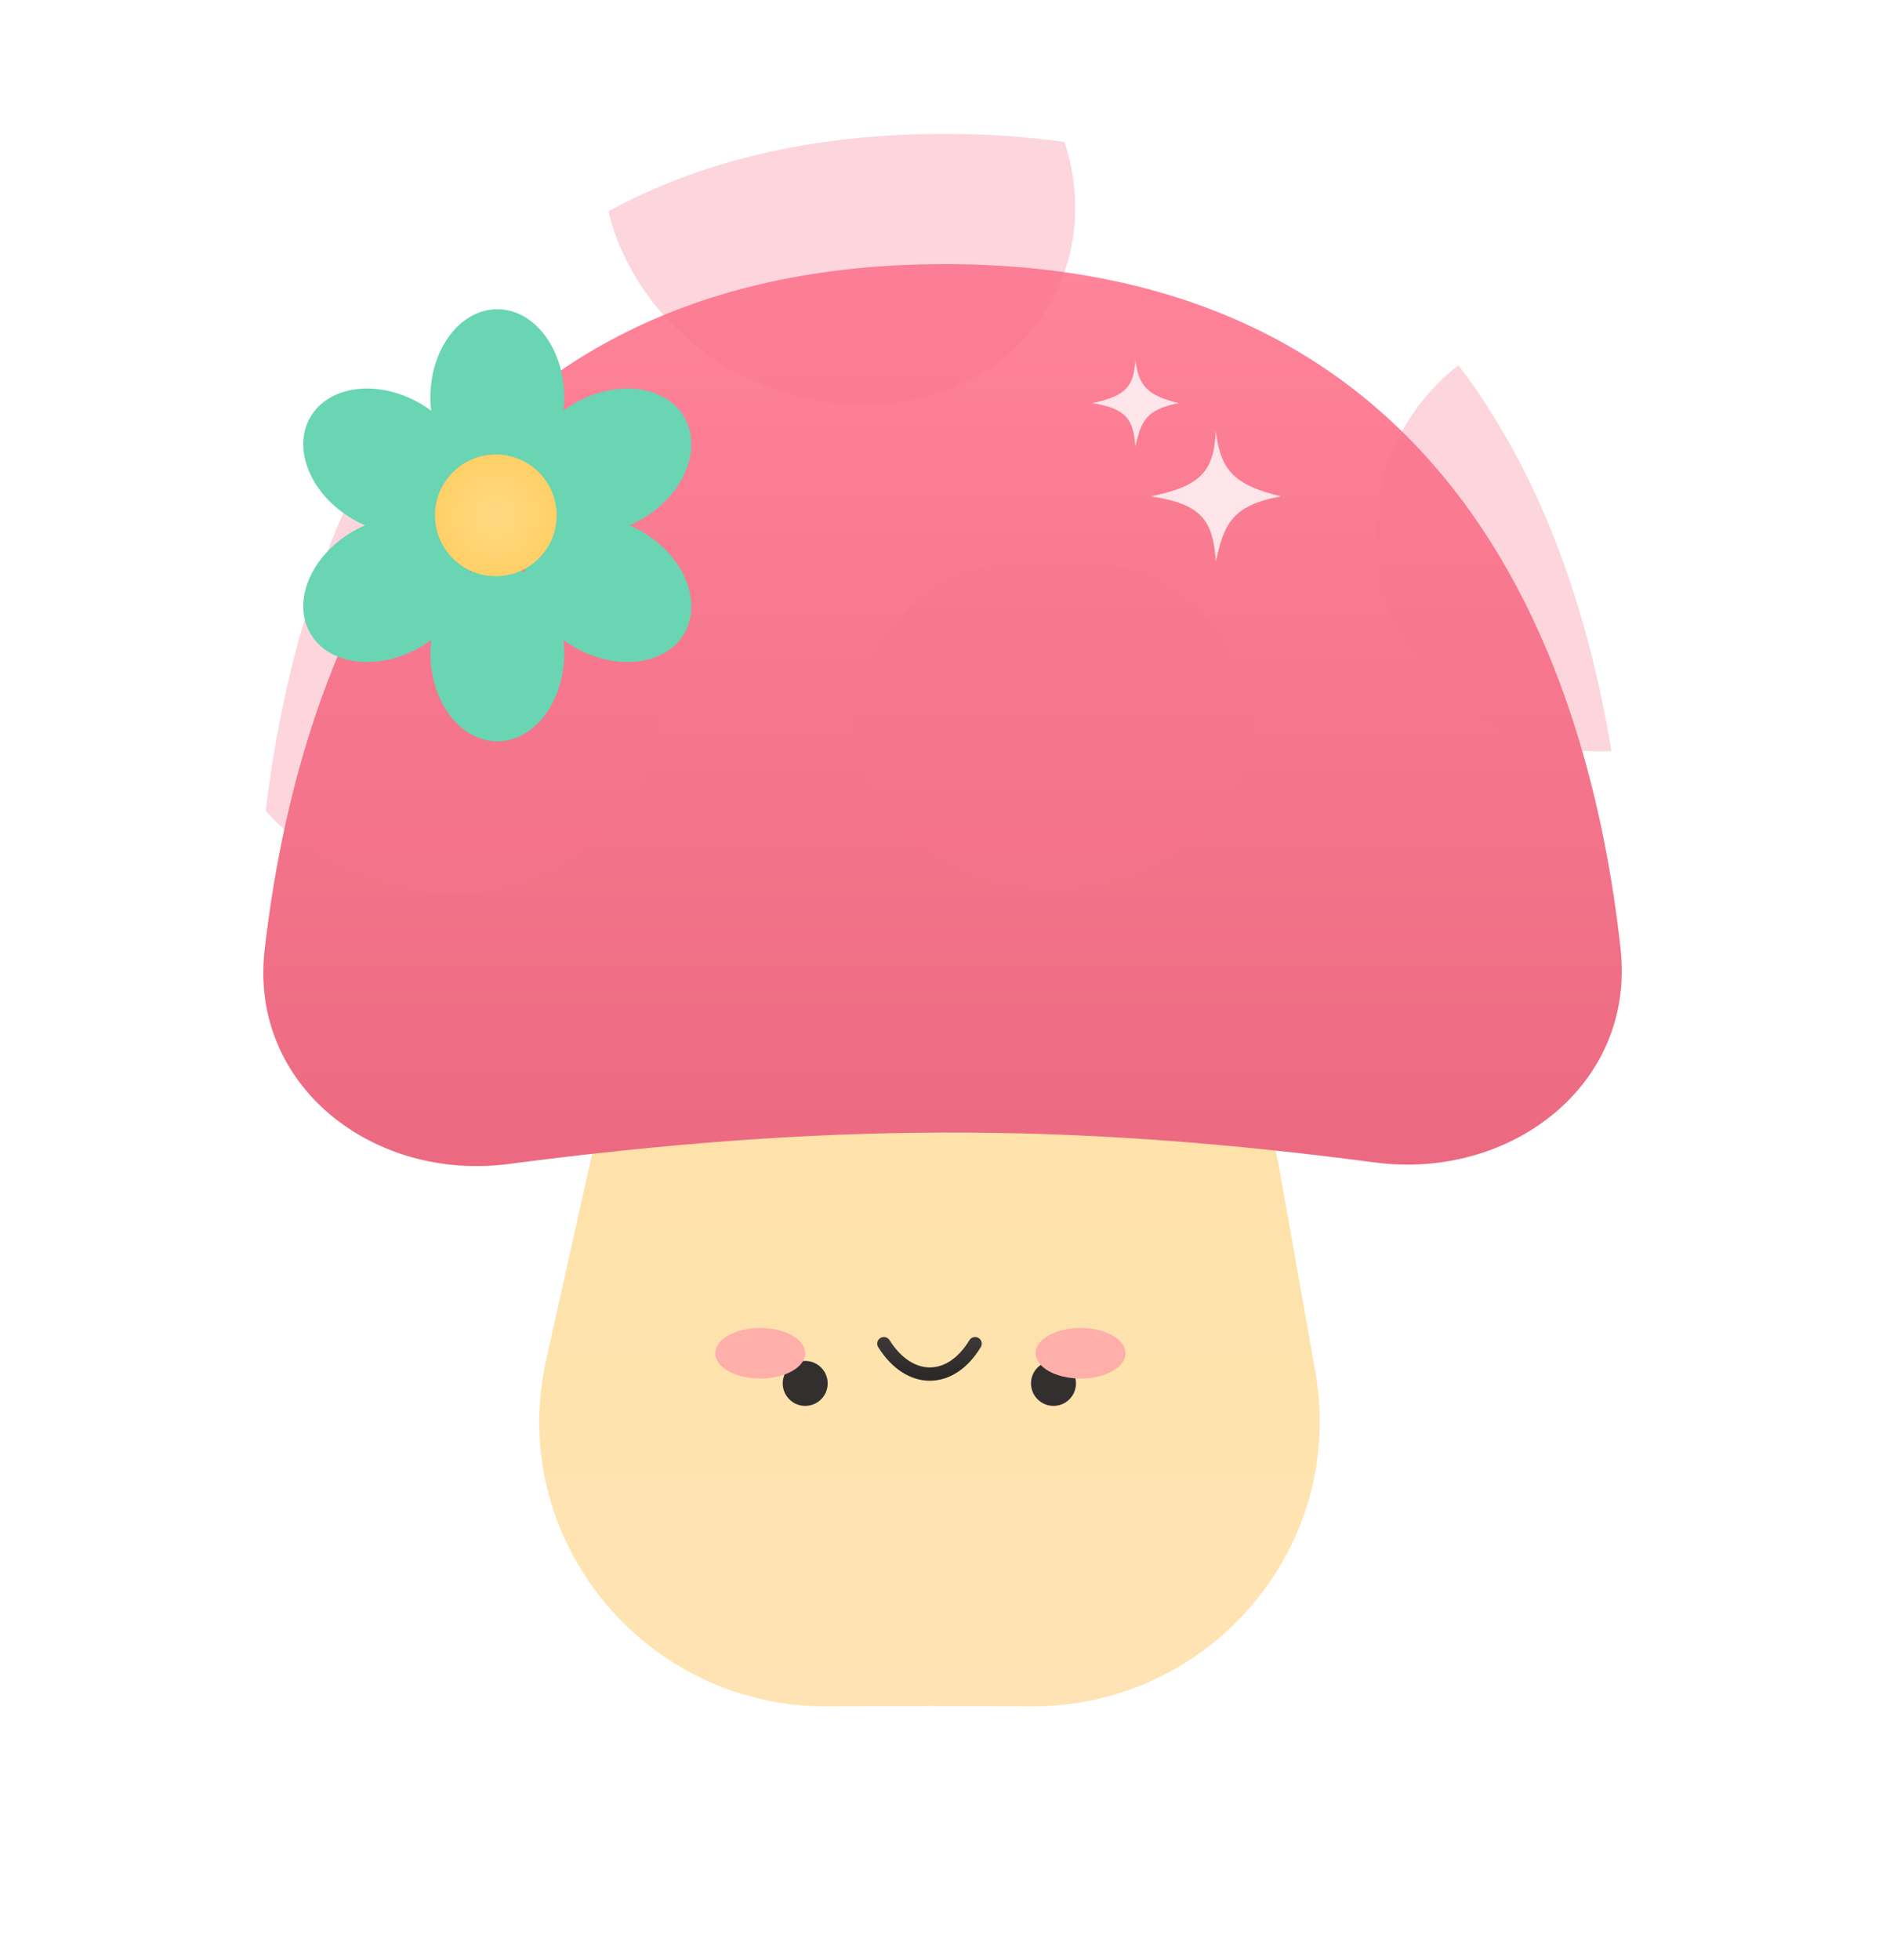 <svg width="310" height="322" viewBox="0 0 310 322" fill="none" xmlns="http://www.w3.org/2000/svg">
<path d="M263.869 143.671C263.869 164.316 217.848 192.519 154.872 192.519C94.675 192.519 45.876 164.316 45.876 143.671C45.876 123.026 94.675 106.291 154.872 106.291C215.069 106.291 263.869 123.026 263.869 143.671Z" fill="#E3667D"/>
<g filter="url(#filter0_dii)">
<path d="M97.333 168.784C103.215 142.453 126.582 123.73 153.563 123.73V123.73C181.503 123.73 205.416 143.776 210.294 171.287L216.2 204.601C221.317 233.459 198.788 259.726 169.481 259.553C158.24 259.487 147.335 259.488 136.025 259.554C105.901 259.73 83.207 232.014 89.775 202.614L97.333 168.784Z" fill="url(#paint0_linear)"/>
</g>
<g opacity="0.8" filter="url(#filter1_f)">
<path fill-rule="evenodd" clip-rule="evenodd" d="M102.046 161.339C101.784 162.039 101.536 162.747 101.301 163.463L93.498 187.285C137.798 179.793 164.489 179.873 210.498 186.743L203.767 164.576C203.434 163.48 203.069 162.4 202.671 161.339H102.046Z" fill="#E2B775"/>
</g>
<g filter="url(#filter2_dii)">
<circle cx="132.351" cy="211.716" r="3.695" fill="#332F2F"/>
</g>
<g filter="url(#filter3_dii)">
<circle cx="173.161" cy="211.716" r="3.695" fill="#332F2F"/>
</g>
<g filter="url(#filter4_dii)">
<path d="M145.282 217.688C149.485 224.366 156.252 224.335 160.274 217.688" stroke="url(#paint1_linear)" stroke-width="2.191" stroke-linecap="round"/>
</g>
<ellipse cx="124.961" cy="222.338" rx="7.39" ry="4.157" fill="#FFAFAA"/>
<ellipse cx="177.612" cy="222.338" rx="7.39" ry="4.157" fill="#FFAFAA"/>
<g filter="url(#filter5_dii)">
<path d="M155.264 22C239.641 22 261.369 88.9 266.376 134.526C268.829 156.876 248.256 172.541 225.966 169.596C175.081 162.874 135.198 163.129 83.58 169.849C61.337 172.744 40.94 156.963 43.496 134.679C48.73 89.049 70.792 22 155.264 22Z" fill="url(#paint2_linear)"/>
</g>
<g opacity="0.6">
<g style="mix-blend-mode:multiply" opacity="0.5">
<path fill-rule="evenodd" clip-rule="evenodd" d="M126.633 63.727C147.156 71.431 168.836 62.781 175.058 44.406C177.402 37.484 177.218 30.169 174.981 23.329C168.822 22.46 162.258 22 155.264 22C132.669 22 114.54 26.797 100.003 34.698C102.974 47.177 112.765 58.52 126.633 63.727Z" fill="#F5768D"/>
</g>
<g style="mix-blend-mode:multiply" opacity="0.5">
<path fill-rule="evenodd" clip-rule="evenodd" d="M239.718 60C254.289 79.112 261.454 102.579 264.861 123.398C264.211 123.431 263.557 123.448 262.9 123.448C242.566 123.448 226.083 107.461 226.083 87.741C226.083 76.542 231.399 66.547 239.718 60Z" fill="#F5768D"/>
</g>
<g style="mix-blend-mode:multiply" opacity="0.5">
<ellipse cx="172.998" cy="118.839" rx="32.5" ry="27.5" fill="#F5768D"/>
</g>
<g style="mix-blend-mode:multiply" opacity="0.5">
<path fill-rule="evenodd" clip-rule="evenodd" d="M43.667 133.234C45.52 117.968 49.273 100.454 56.585 83.907C63.243 81.822 70.851 81.551 78.534 83.538C98.223 88.63 110.951 106.623 106.962 123.727C102.973 140.83 83.777 150.567 64.087 145.475C55.808 143.334 48.759 138.912 43.667 133.234Z" fill="#F5768D"/>
</g>
</g>
<g filter="url(#filter6_dii)">
<ellipse cx="63.556" cy="60.339" rx="11" ry="14.5" transform="rotate(-60 63.556 60.339)" fill="#69D5B2"/>
</g>
<g filter="url(#filter7_dii)">
<ellipse rx="11" ry="14.5" transform="matrix(-0.5 -0.866 -0.866 0.5 63.556 81.339)" fill="#69D5B2"/>
</g>
<g filter="url(#filter8_dii)">
<ellipse cx="81.742" cy="91.839" rx="11" ry="14.5" fill="#69D5B2"/>
</g>
<g filter="url(#filter9_dii)">
<ellipse cx="99.929" cy="81.339" rx="11" ry="14.5" transform="rotate(-60 99.929 81.339)" fill="#69D5B2"/>
</g>
<g filter="url(#filter10_dii)">
<ellipse rx="11" ry="14.5" transform="matrix(-0.5 -0.866 -0.866 0.5 99.929 60.339)" fill="#69D5B2"/>
</g>
<g filter="url(#filter11_dii)">
<ellipse cx="81.742" cy="49.839" rx="11" ry="14.5" fill="#69D5B2"/>
</g>
<g filter="url(#filter12_dii)">
<circle cx="81.498" cy="71.339" r="10" fill="url(#paint3_radial)"/>
</g>
<g opacity="0.8">
<g filter="url(#filter13_dii)">
<path d="M193.742 61.461C188.714 60.231 187.147 58.7 186.62 54.339C186.399 58.604 185.109 60.326 179.498 61.461C185.033 62.298 186.309 64.055 186.62 68.582C187.536 64.561 188.279 62.486 193.742 61.461Z" fill="white"/>
</g>
<g filter="url(#filter14_dii)">
<path d="M210.528 76.772C202.987 74.927 200.636 72.632 199.845 66.089C199.514 72.487 197.578 75.07 189.162 76.772C197.464 78.028 199.379 80.663 199.845 87.454C201.219 81.422 202.334 78.31 210.528 76.772Z" fill="white"/>
</g>
</g>
<defs>
<filter id="filter0_dii" x="47.04" y="102.932" width="211.485" height="219.018" filterUnits="userSpaceOnUse" color-interpolation-filters="sRGB">
<feFlood flood-opacity="0" result="BackgroundImageFix"/>
<feColorMatrix in="SourceAlpha" type="matrix" values="0 0 0 0 0 0 0 0 0 0 0 0 0 0 0 0 0 0 127 0" result="hardAlpha"/>
<feOffset dy="20.798"/>
<feGaussianBlur stdDeviation="20.798"/>
<feColorMatrix type="matrix" values="0 0 0 0 0.2 0 0 0 0 0.186 0 0 0 0 0.164 0 0 0 0.24 0"/>
<feBlend mode="normal" in2="BackgroundImageFix" result="effect1_dropShadow"/>
<feBlend mode="normal" in="SourceGraphic" in2="effect1_dropShadow" result="shape"/>
<feColorMatrix in="SourceAlpha" type="matrix" values="0 0 0 0 0 0 0 0 0 0 0 0 0 0 0 0 0 0 127 0" result="hardAlpha"/>
<feOffset dy="6.471"/>
<feGaussianBlur stdDeviation="3.235"/>
<feComposite in2="hardAlpha" operator="arithmetic" k2="-1" k3="1"/>
<feColorMatrix type="matrix" values="0 0 0 0 1 0 0 0 0 0.988 0 0 0 0 0.87 0 0 0 1 0"/>
<feBlend mode="normal" in2="shape" result="effect2_innerShadow"/>
<feColorMatrix in="SourceAlpha" type="matrix" values="0 0 0 0 0 0 0 0 0 0 0 0 0 0 0 0 0 0 127 0" result="hardAlpha"/>
<feOffset dy="-6.471"/>
<feGaussianBlur stdDeviation="3.235"/>
<feComposite in2="hardAlpha" operator="arithmetic" k2="-1" k3="1"/>
<feColorMatrix type="matrix" values="0 0 0 0 0.925 0 0 0 0 0.862 0 0 0 0 0.759 0 0 0 1 0"/>
<feBlend mode="normal" in2="effect2_innerShadow" result="effect3_innerShadow"/>
</filter>
<filter id="filter1_f" x="70.246" y="138.086" width="163.505" height="72.451" filterUnits="userSpaceOnUse" color-interpolation-filters="sRGB">
<feFlood flood-opacity="0" result="BackgroundImageFix"/>
<feBlend mode="normal" in="SourceGraphic" in2="BackgroundImageFix" result="shape"/>
<feGaussianBlur stdDeviation="11.626" result="effect1_foregroundBlur"/>
</filter>
<filter id="filter2_dii" x="97.497" y="192.441" width="69.707" height="69.707" filterUnits="userSpaceOnUse" color-interpolation-filters="sRGB">
<feFlood flood-opacity="0" result="BackgroundImageFix"/>
<feColorMatrix in="SourceAlpha" type="matrix" values="0 0 0 0 0 0 0 0 0 0 0 0 0 0 0 0 0 0 127 0" result="hardAlpha"/>
<feOffset dy="15.579"/>
<feGaussianBlur stdDeviation="15.579"/>
<feColorMatrix type="matrix" values="0 0 0 0 0.04 0 0 0 0 0.037 0 0 0 0 0.037 0 0 0 0.24 0"/>
<feBlend mode="normal" in2="BackgroundImageFix" result="effect1_dropShadow"/>
<feBlend mode="normal" in="SourceGraphic" in2="effect1_dropShadow" result="shape"/>
<feColorMatrix in="SourceAlpha" type="matrix" values="0 0 0 0 0 0 0 0 0 0 0 0 0 0 0 0 0 0 127 0" result="hardAlpha"/>
<feOffset dy="4.847"/>
<feGaussianBlur stdDeviation="2.423"/>
<feComposite in2="hardAlpha" operator="arithmetic" k2="-1" k3="1"/>
<feColorMatrix type="matrix" values="0 0 0 0 0.212 0 0 0 0 0.196 0 0 0 0 0.196 0 0 0 1 0"/>
<feBlend mode="normal" in2="shape" result="effect2_innerShadow"/>
<feColorMatrix in="SourceAlpha" type="matrix" values="0 0 0 0 0 0 0 0 0 0 0 0 0 0 0 0 0 0 127 0" result="hardAlpha"/>
<feOffset dy="-4.847"/>
<feGaussianBlur stdDeviation="2.423"/>
<feComposite in2="hardAlpha" operator="arithmetic" k2="-1" k3="1"/>
<feColorMatrix type="matrix" values="0 0 0 0 0.185 0 0 0 0 0.171 0 0 0 0 0.171 0 0 0 1 0"/>
<feBlend mode="normal" in2="effect2_innerShadow" result="effect3_innerShadow"/>
</filter>
<filter id="filter3_dii" x="138.307" y="192.441" width="69.707" height="69.707" filterUnits="userSpaceOnUse" color-interpolation-filters="sRGB">
<feFlood flood-opacity="0" result="BackgroundImageFix"/>
<feColorMatrix in="SourceAlpha" type="matrix" values="0 0 0 0 0 0 0 0 0 0 0 0 0 0 0 0 0 0 127 0" result="hardAlpha"/>
<feOffset dy="15.579"/>
<feGaussianBlur stdDeviation="15.579"/>
<feColorMatrix type="matrix" values="0 0 0 0 0.04 0 0 0 0 0.037 0 0 0 0 0.037 0 0 0 0.24 0"/>
<feBlend mode="normal" in2="BackgroundImageFix" result="effect1_dropShadow"/>
<feBlend mode="normal" in="SourceGraphic" in2="effect1_dropShadow" result="shape"/>
<feColorMatrix in="SourceAlpha" type="matrix" values="0 0 0 0 0 0 0 0 0 0 0 0 0 0 0 0 0 0 127 0" result="hardAlpha"/>
<feOffset dy="4.847"/>
<feGaussianBlur stdDeviation="2.423"/>
<feComposite in2="hardAlpha" operator="arithmetic" k2="-1" k3="1"/>
<feColorMatrix type="matrix" values="0 0 0 0 0.212 0 0 0 0 0.196 0 0 0 0 0.196 0 0 0 1 0"/>
<feBlend mode="normal" in2="shape" result="effect2_innerShadow"/>
<feColorMatrix in="SourceAlpha" type="matrix" values="0 0 0 0 0 0 0 0 0 0 0 0 0 0 0 0 0 0 127 0" result="hardAlpha"/>
<feOffset dy="-4.847"/>
<feGaussianBlur stdDeviation="2.423"/>
<feComposite in2="hardAlpha" operator="arithmetic" k2="-1" k3="1"/>
<feColorMatrix type="matrix" values="0 0 0 0 0.185 0 0 0 0 0.171 0 0 0 0 0.171 0 0 0 1 0"/>
<feBlend mode="normal" in2="effect2_innerShadow" result="effect3_innerShadow"/>
</filter>
<filter id="filter4_dii" x="138.914" y="213.956" width="27.729" height="17.735" filterUnits="userSpaceOnUse" color-interpolation-filters="sRGB">
<feFlood flood-opacity="0" result="BackgroundImageFix"/>
<feColorMatrix in="SourceAlpha" type="matrix" values="0 0 0 0 0 0 0 0 0 0 0 0 0 0 0 0 0 0 127 0" result="hardAlpha"/>
<feOffset dy="2.637"/>
<feGaussianBlur stdDeviation="2.637"/>
<feColorMatrix type="matrix" values="0 0 0 0 0.042 0 0 0 0 0.038 0 0 0 0 0.038 0 0 0 0.25 0"/>
<feBlend mode="normal" in2="BackgroundImageFix" result="effect1_dropShadow"/>
<feBlend mode="normal" in="SourceGraphic" in2="effect1_dropShadow" result="shape"/>
<feColorMatrix in="SourceAlpha" type="matrix" values="0 0 0 0 0 0 0 0 0 0 0 0 0 0 0 0 0 0 127 0" result="hardAlpha"/>
<feOffset dy="0.879"/>
<feGaussianBlur stdDeviation="0.439"/>
<feComposite in2="hardAlpha" operator="arithmetic" k2="-1" k3="1"/>
<feColorMatrix type="matrix" values="0 0 0 0 0.241 0 0 0 0 0.223 0 0 0 0 0.223 0 0 0 1 0"/>
<feBlend mode="normal" in2="shape" result="effect2_innerShadow"/>
<feColorMatrix in="SourceAlpha" type="matrix" values="0 0 0 0 0 0 0 0 0 0 0 0 0 0 0 0 0 0 127 0" result="hardAlpha"/>
<feOffset dy="-0.439"/>
<feGaussianBlur stdDeviation="0.22"/>
<feComposite in2="hardAlpha" operator="arithmetic" k2="-1" k3="1"/>
<feColorMatrix type="matrix" values="0 0 0 0 0.166 0 0 0 0 0.154 0 0 0 0 0.154 0 0 0 1 0"/>
<feBlend mode="normal" in2="effect2_innerShadow" result="effect3_innerShadow"/>
</filter>
<filter id="filter5_dii" x="0.486" y="0.603" width="308.883" height="233.777" filterUnits="userSpaceOnUse" color-interpolation-filters="sRGB">
<feFlood flood-opacity="0" result="BackgroundImageFix"/>
<feColorMatrix in="SourceAlpha" type="matrix" values="0 0 0 0 0 0 0 0 0 0 0 0 0 0 0 0 0 0 127 0" result="hardAlpha"/>
<feOffset dy="21.396"/>
<feGaussianBlur stdDeviation="21.396"/>
<feColorMatrix type="matrix" values="0 0 0 0 0.2 0 0 0 0 0.102 0 0 0 0 0.12 0 0 0 0.24 0"/>
<feBlend mode="normal" in2="BackgroundImageFix" result="effect1_dropShadow"/>
<feBlend mode="normal" in="SourceGraphic" in2="effect1_dropShadow" result="shape"/>
<feColorMatrix in="SourceAlpha" type="matrix" values="0 0 0 0 0 0 0 0 0 0 0 0 0 0 0 0 0 0 127 0" result="hardAlpha"/>
<feOffset dy="6.657"/>
<feGaussianBlur stdDeviation="3.328"/>
<feComposite in2="hardAlpha" operator="arithmetic" k2="-1" k3="1"/>
<feColorMatrix type="matrix" values="0 0 0 0 1 0 0 0 0 0.543 0 0 0 0 0.637 0 0 0 1 0"/>
<feBlend mode="normal" in2="shape" result="effect2_innerShadow"/>
<feColorMatrix in="SourceAlpha" type="matrix" values="0 0 0 0 0 0 0 0 0 0 0 0 0 0 0 0 0 0 127 0" result="hardAlpha"/>
<feOffset dy="-6.657"/>
<feGaussianBlur stdDeviation="3.328"/>
<feComposite in2="hardAlpha" operator="arithmetic" k2="-1" k3="1"/>
<feColorMatrix type="matrix" values="0 0 0 0 0.925 0 0 0 0 0.474 0 0 0 0 0.556 0 0 0 1 0"/>
<feBlend mode="normal" in2="effect2_innerShadow" result="effect3_innerShadow"/>
</filter>
<filter id="filter6_dii" x="14.565" y="28.096" width="97.981" height="95.419" filterUnits="userSpaceOnUse" color-interpolation-filters="sRGB">
<feFlood flood-opacity="0" result="BackgroundImageFix"/>
<feColorMatrix in="SourceAlpha" type="matrix" values="0 0 0 0 0 0 0 0 0 0 0 0 0 0 0 0 0 0 127 0" result="hardAlpha"/>
<feOffset dy="15.467"/>
<feGaussianBlur stdDeviation="15.467"/>
<feColorMatrix type="matrix" values="0 0 0 0 0.082 0 0 0 0 0.167 0 0 0 0 0.14 0 0 0 0.24 0"/>
<feBlend mode="normal" in2="BackgroundImageFix" result="effect1_dropShadow"/>
<feBlend mode="normal" in="SourceGraphic" in2="effect1_dropShadow" result="shape"/>
<feColorMatrix in="SourceAlpha" type="matrix" values="0 0 0 0 0 0 0 0 0 0 0 0 0 0 0 0 0 0 127 0" result="hardAlpha"/>
<feOffset dy="4.812"/>
<feGaussianBlur stdDeviation="2.406"/>
<feComposite in2="hardAlpha" operator="arithmetic" k2="-1" k3="1"/>
<feColorMatrix type="matrix" values="0 0 0 0 0.436 0 0 0 0 0.885 0 0 0 0 0.74 0 0 0 1 0"/>
<feBlend mode="normal" in2="shape" result="effect2_innerShadow"/>
<feColorMatrix in="SourceAlpha" type="matrix" values="0 0 0 0 0 0 0 0 0 0 0 0 0 0 0 0 0 0 127 0" result="hardAlpha"/>
<feOffset dy="-4.812"/>
<feGaussianBlur stdDeviation="2.406"/>
<feComposite in2="hardAlpha" operator="arithmetic" k2="-1" k3="1"/>
<feColorMatrix type="matrix" values="0 0 0 0 0.381 0 0 0 0 0.773 0 0 0 0 0.646 0 0 0 1 0"/>
<feBlend mode="normal" in2="effect2_innerShadow" result="effect3_innerShadow"/>
</filter>
<filter id="filter7_dii" x="14.565" y="49.096" width="97.981" height="95.419" filterUnits="userSpaceOnUse" color-interpolation-filters="sRGB">
<feFlood flood-opacity="0" result="BackgroundImageFix"/>
<feColorMatrix in="SourceAlpha" type="matrix" values="0 0 0 0 0 0 0 0 0 0 0 0 0 0 0 0 0 0 127 0" result="hardAlpha"/>
<feOffset dy="15.467"/>
<feGaussianBlur stdDeviation="15.467"/>
<feColorMatrix type="matrix" values="0 0 0 0 0.082 0 0 0 0 0.167 0 0 0 0 0.14 0 0 0 0.24 0"/>
<feBlend mode="normal" in2="BackgroundImageFix" result="effect1_dropShadow"/>
<feBlend mode="normal" in="SourceGraphic" in2="effect1_dropShadow" result="shape"/>
<feColorMatrix in="SourceAlpha" type="matrix" values="0 0 0 0 0 0 0 0 0 0 0 0 0 0 0 0 0 0 127 0" result="hardAlpha"/>
<feOffset dy="4.812"/>
<feGaussianBlur stdDeviation="2.406"/>
<feComposite in2="hardAlpha" operator="arithmetic" k2="-1" k3="1"/>
<feColorMatrix type="matrix" values="0 0 0 0 0.436 0 0 0 0 0.885 0 0 0 0 0.74 0 0 0 1 0"/>
<feBlend mode="normal" in2="shape" result="effect2_innerShadow"/>
<feColorMatrix in="SourceAlpha" type="matrix" values="0 0 0 0 0 0 0 0 0 0 0 0 0 0 0 0 0 0 127 0" result="hardAlpha"/>
<feOffset dy="-4.812"/>
<feGaussianBlur stdDeviation="2.406"/>
<feComposite in2="hardAlpha" operator="arithmetic" k2="-1" k3="1"/>
<feColorMatrix type="matrix" values="0 0 0 0 0.381 0 0 0 0 0.773 0 0 0 0 0.646 0 0 0 1 0"/>
<feBlend mode="normal" in2="effect2_innerShadow" result="effect3_innerShadow"/>
</filter>
<filter id="filter8_dii" x="39.809" y="61.872" width="83.867" height="90.867" filterUnits="userSpaceOnUse" color-interpolation-filters="sRGB">
<feFlood flood-opacity="0" result="BackgroundImageFix"/>
<feColorMatrix in="SourceAlpha" type="matrix" values="0 0 0 0 0 0 0 0 0 0 0 0 0 0 0 0 0 0 127 0" result="hardAlpha"/>
<feOffset dy="15.467"/>
<feGaussianBlur stdDeviation="15.467"/>
<feColorMatrix type="matrix" values="0 0 0 0 0.082 0 0 0 0 0.167 0 0 0 0 0.14 0 0 0 0.24 0"/>
<feBlend mode="normal" in2="BackgroundImageFix" result="effect1_dropShadow"/>
<feBlend mode="normal" in="SourceGraphic" in2="effect1_dropShadow" result="shape"/>
<feColorMatrix in="SourceAlpha" type="matrix" values="0 0 0 0 0 0 0 0 0 0 0 0 0 0 0 0 0 0 127 0" result="hardAlpha"/>
<feOffset dy="4.812"/>
<feGaussianBlur stdDeviation="2.406"/>
<feComposite in2="hardAlpha" operator="arithmetic" k2="-1" k3="1"/>
<feColorMatrix type="matrix" values="0 0 0 0 0.436 0 0 0 0 0.885 0 0 0 0 0.74 0 0 0 1 0"/>
<feBlend mode="normal" in2="shape" result="effect2_innerShadow"/>
<feColorMatrix in="SourceAlpha" type="matrix" values="0 0 0 0 0 0 0 0 0 0 0 0 0 0 0 0 0 0 127 0" result="hardAlpha"/>
<feOffset dy="-4.812"/>
<feGaussianBlur stdDeviation="2.406"/>
<feComposite in2="hardAlpha" operator="arithmetic" k2="-1" k3="1"/>
<feColorMatrix type="matrix" values="0 0 0 0 0.381 0 0 0 0 0.773 0 0 0 0 0.646 0 0 0 1 0"/>
<feBlend mode="normal" in2="effect2_innerShadow" result="effect3_innerShadow"/>
</filter>
<filter id="filter9_dii" x="50.938" y="49.096" width="97.981" height="95.419" filterUnits="userSpaceOnUse" color-interpolation-filters="sRGB">
<feFlood flood-opacity="0" result="BackgroundImageFix"/>
<feColorMatrix in="SourceAlpha" type="matrix" values="0 0 0 0 0 0 0 0 0 0 0 0 0 0 0 0 0 0 127 0" result="hardAlpha"/>
<feOffset dy="15.467"/>
<feGaussianBlur stdDeviation="15.467"/>
<feColorMatrix type="matrix" values="0 0 0 0 0.082 0 0 0 0 0.167 0 0 0 0 0.14 0 0 0 0.24 0"/>
<feBlend mode="normal" in2="BackgroundImageFix" result="effect1_dropShadow"/>
<feBlend mode="normal" in="SourceGraphic" in2="effect1_dropShadow" result="shape"/>
<feColorMatrix in="SourceAlpha" type="matrix" values="0 0 0 0 0 0 0 0 0 0 0 0 0 0 0 0 0 0 127 0" result="hardAlpha"/>
<feOffset dy="4.812"/>
<feGaussianBlur stdDeviation="2.406"/>
<feComposite in2="hardAlpha" operator="arithmetic" k2="-1" k3="1"/>
<feColorMatrix type="matrix" values="0 0 0 0 0.436 0 0 0 0 0.885 0 0 0 0 0.74 0 0 0 1 0"/>
<feBlend mode="normal" in2="shape" result="effect2_innerShadow"/>
<feColorMatrix in="SourceAlpha" type="matrix" values="0 0 0 0 0 0 0 0 0 0 0 0 0 0 0 0 0 0 127 0" result="hardAlpha"/>
<feOffset dy="-4.812"/>
<feGaussianBlur stdDeviation="2.406"/>
<feComposite in2="hardAlpha" operator="arithmetic" k2="-1" k3="1"/>
<feColorMatrix type="matrix" values="0 0 0 0 0.381 0 0 0 0 0.773 0 0 0 0 0.646 0 0 0 1 0"/>
<feBlend mode="normal" in2="effect2_innerShadow" result="effect3_innerShadow"/>
</filter>
<filter id="filter10_dii" x="50.938" y="28.096" width="97.981" height="95.419" filterUnits="userSpaceOnUse" color-interpolation-filters="sRGB">
<feFlood flood-opacity="0" result="BackgroundImageFix"/>
<feColorMatrix in="SourceAlpha" type="matrix" values="0 0 0 0 0 0 0 0 0 0 0 0 0 0 0 0 0 0 127 0" result="hardAlpha"/>
<feOffset dy="15.467"/>
<feGaussianBlur stdDeviation="15.467"/>
<feColorMatrix type="matrix" values="0 0 0 0 0.082 0 0 0 0 0.167 0 0 0 0 0.14 0 0 0 0.24 0"/>
<feBlend mode="normal" in2="BackgroundImageFix" result="effect1_dropShadow"/>
<feBlend mode="normal" in="SourceGraphic" in2="effect1_dropShadow" result="shape"/>
<feColorMatrix in="SourceAlpha" type="matrix" values="0 0 0 0 0 0 0 0 0 0 0 0 0 0 0 0 0 0 127 0" result="hardAlpha"/>
<feOffset dy="4.812"/>
<feGaussianBlur stdDeviation="2.406"/>
<feComposite in2="hardAlpha" operator="arithmetic" k2="-1" k3="1"/>
<feColorMatrix type="matrix" values="0 0 0 0 0.436 0 0 0 0 0.885 0 0 0 0 0.74 0 0 0 1 0"/>
<feBlend mode="normal" in2="shape" result="effect2_innerShadow"/>
<feColorMatrix in="SourceAlpha" type="matrix" values="0 0 0 0 0 0 0 0 0 0 0 0 0 0 0 0 0 0 127 0" result="hardAlpha"/>
<feOffset dy="-4.812"/>
<feGaussianBlur stdDeviation="2.406"/>
<feComposite in2="hardAlpha" operator="arithmetic" k2="-1" k3="1"/>
<feColorMatrix type="matrix" values="0 0 0 0 0.381 0 0 0 0 0.773 0 0 0 0 0.646 0 0 0 1 0"/>
<feBlend mode="normal" in2="effect2_innerShadow" result="effect3_innerShadow"/>
</filter>
<filter id="filter11_dii" x="39.809" y="19.872" width="83.867" height="90.867" filterUnits="userSpaceOnUse" color-interpolation-filters="sRGB">
<feFlood flood-opacity="0" result="BackgroundImageFix"/>
<feColorMatrix in="SourceAlpha" type="matrix" values="0 0 0 0 0 0 0 0 0 0 0 0 0 0 0 0 0 0 127 0" result="hardAlpha"/>
<feOffset dy="15.467"/>
<feGaussianBlur stdDeviation="15.467"/>
<feColorMatrix type="matrix" values="0 0 0 0 0.082 0 0 0 0 0.167 0 0 0 0 0.14 0 0 0 0.24 0"/>
<feBlend mode="normal" in2="BackgroundImageFix" result="effect1_dropShadow"/>
<feBlend mode="normal" in="SourceGraphic" in2="effect1_dropShadow" result="shape"/>
<feColorMatrix in="SourceAlpha" type="matrix" values="0 0 0 0 0 0 0 0 0 0 0 0 0 0 0 0 0 0 127 0" result="hardAlpha"/>
<feOffset dy="4.812"/>
<feGaussianBlur stdDeviation="2.406"/>
<feComposite in2="hardAlpha" operator="arithmetic" k2="-1" k3="1"/>
<feColorMatrix type="matrix" values="0 0 0 0 0.436 0 0 0 0 0.885 0 0 0 0 0.74 0 0 0 1 0"/>
<feBlend mode="normal" in2="shape" result="effect2_innerShadow"/>
<feColorMatrix in="SourceAlpha" type="matrix" values="0 0 0 0 0 0 0 0 0 0 0 0 0 0 0 0 0 0 127 0" result="hardAlpha"/>
<feOffset dy="-4.812"/>
<feGaussianBlur stdDeviation="2.406"/>
<feComposite in2="hardAlpha" operator="arithmetic" k2="-1" k3="1"/>
<feColorMatrix type="matrix" values="0 0 0 0 0.381 0 0 0 0 0.773 0 0 0 0 0.646 0 0 0 1 0"/>
<feBlend mode="normal" in2="effect2_innerShadow" result="effect3_innerShadow"/>
</filter>
<filter id="filter12_dii" x="44.832" y="48.006" width="73.333" height="73.333" filterUnits="userSpaceOnUse" color-interpolation-filters="sRGB">
<feFlood flood-opacity="0" result="BackgroundImageFix"/>
<feColorMatrix in="SourceAlpha" type="matrix" values="0 0 0 0 0 0 0 0 0 0 0 0 0 0 0 0 0 0 127 0" result="hardAlpha"/>
<feOffset dy="13.333"/>
<feGaussianBlur stdDeviation="13.333"/>
<feColorMatrix type="matrix" values="0 0 0 0 0.2 0 0 0 0 0.17 0 0 0 0 0.102 0 0 0 0.24 0"/>
<feBlend mode="normal" in2="BackgroundImageFix" result="effect1_dropShadow"/>
<feBlend mode="normal" in="SourceGraphic" in2="effect1_dropShadow" result="shape"/>
<feColorMatrix in="SourceAlpha" type="matrix" values="0 0 0 0 0 0 0 0 0 0 0 0 0 0 0 0 0 0 127 0" result="hardAlpha"/>
<feOffset dy="4.148"/>
<feGaussianBlur stdDeviation="2.074"/>
<feComposite in2="hardAlpha" operator="arithmetic" k2="-1" k3="1"/>
<feColorMatrix type="matrix" values="0 0 0 0 1 0 0 0 0 0.901 0 0 0 0 0.543 0 0 0 1 0"/>
<feBlend mode="normal" in2="shape" result="effect2_innerShadow"/>
<feColorMatrix in="SourceAlpha" type="matrix" values="0 0 0 0 0 0 0 0 0 0 0 0 0 0 0 0 0 0 127 0" result="hardAlpha"/>
<feOffset dy="-4.148"/>
<feGaussianBlur stdDeviation="2.074"/>
<feComposite in2="hardAlpha" operator="arithmetic" k2="-1" k3="1"/>
<feColorMatrix type="matrix" values="0 0 0 0 0.925 0 0 0 0 0.787 0 0 0 0 0.474 0 0 0 1 0"/>
<feBlend mode="normal" in2="effect2_innerShadow" result="effect3_innerShadow"/>
</filter>
<filter id="filter13_dii" x="169.943" y="49.562" width="33.354" height="33.354" filterUnits="userSpaceOnUse" color-interpolation-filters="sRGB">
<feFlood flood-opacity="0" result="BackgroundImageFix"/>
<feColorMatrix in="SourceAlpha" type="matrix" values="0 0 0 0 0 0 0 0 0 0 0 0 0 0 0 0 0 0 127 0" result="hardAlpha"/>
<feOffset dy="4.778"/>
<feGaussianBlur stdDeviation="4.778"/>
<feColorMatrix type="matrix" values="0 0 0 0 0.2 0 0 0 0 0.2 0 0 0 0 0.2 0 0 0 0.24 0"/>
<feBlend mode="normal" in2="BackgroundImageFix" result="effect1_dropShadow"/>
<feBlend mode="normal" in="SourceGraphic" in2="effect1_dropShadow" result="shape"/>
<feColorMatrix in="SourceAlpha" type="matrix" values="0 0 0 0 0 0 0 0 0 0 0 0 0 0 0 0 0 0 127 0" result="hardAlpha"/>
<feOffset dy="1.486"/>
<feGaussianBlur stdDeviation="0.743"/>
<feComposite in2="hardAlpha" operator="arithmetic" k2="-1" k3="1"/>
<feColorMatrix type="matrix" values="0 0 0 0 1 0 0 0 0 1 0 0 0 0 1 0 0 0 1 0"/>
<feBlend mode="normal" in2="shape" result="effect2_innerShadow"/>
<feColorMatrix in="SourceAlpha" type="matrix" values="0 0 0 0 0 0 0 0 0 0 0 0 0 0 0 0 0 0 127 0" result="hardAlpha"/>
<feOffset dy="-1.486"/>
<feGaussianBlur stdDeviation="0.743"/>
<feComposite in2="hardAlpha" operator="arithmetic" k2="-1" k3="1"/>
<feColorMatrix type="matrix" values="0 0 0 0 0.925 0 0 0 0 0.925 0 0 0 0 0.925 0 0 0 1 0"/>
<feBlend mode="normal" in2="effect2_innerShadow" result="effect3_innerShadow"/>
</filter>
<filter id="filter14_dii" x="179.607" y="61.312" width="40.475" height="40.475" filterUnits="userSpaceOnUse" color-interpolation-filters="sRGB">
<feFlood flood-opacity="0" result="BackgroundImageFix"/>
<feColorMatrix in="SourceAlpha" type="matrix" values="0 0 0 0 0 0 0 0 0 0 0 0 0 0 0 0 0 0 127 0" result="hardAlpha"/>
<feOffset dy="4.778"/>
<feGaussianBlur stdDeviation="4.778"/>
<feColorMatrix type="matrix" values="0 0 0 0 0.2 0 0 0 0 0.2 0 0 0 0 0.2 0 0 0 0.24 0"/>
<feBlend mode="normal" in2="BackgroundImageFix" result="effect1_dropShadow"/>
<feBlend mode="normal" in="SourceGraphic" in2="effect1_dropShadow" result="shape"/>
<feColorMatrix in="SourceAlpha" type="matrix" values="0 0 0 0 0 0 0 0 0 0 0 0 0 0 0 0 0 0 127 0" result="hardAlpha"/>
<feOffset dy="1.486"/>
<feGaussianBlur stdDeviation="0.743"/>
<feComposite in2="hardAlpha" operator="arithmetic" k2="-1" k3="1"/>
<feColorMatrix type="matrix" values="0 0 0 0 1 0 0 0 0 1 0 0 0 0 1 0 0 0 1 0"/>
<feBlend mode="normal" in2="shape" result="effect2_innerShadow"/>
<feColorMatrix in="SourceAlpha" type="matrix" values="0 0 0 0 0 0 0 0 0 0 0 0 0 0 0 0 0 0 127 0" result="hardAlpha"/>
<feOffset dy="-1.486"/>
<feGaussianBlur stdDeviation="0.743"/>
<feComposite in2="hardAlpha" operator="arithmetic" k2="-1" k3="1"/>
<feColorMatrix type="matrix" values="0 0 0 0 0.925 0 0 0 0 0.925 0 0 0 0 0.925 0 0 0 1 0"/>
<feBlend mode="normal" in2="effect2_innerShadow" result="effect3_innerShadow"/>
</filter>
<linearGradient id="paint0_linear" x1="151.498" y1="137.339" x2="151.498" y2="265.339" gradientUnits="userSpaceOnUse">
<stop stop-color="#FEE2A5"/>
<stop offset="1" stop-color="#FFE3B5"/>
</linearGradient>
<linearGradient id="paint1_linear" x1="152.778" y1="217.688" x2="152.778" y2="222.685" gradientUnits="userSpaceOnUse">
<stop stop-color="#3B3737"/>
<stop offset="1" stop-color="#2D2929"/>
</linearGradient>
<linearGradient id="paint2_linear" x1="154.872" y1="22" x2="154.872" y2="176.048" gradientUnits="userSpaceOnUse">
<stop stop-color="#FF8399"/>
<stop offset="1" stop-color="#EB6980"/>
</linearGradient>
<radialGradient id="paint3_radial" cx="0" cy="0" r="1" gradientUnits="userSpaceOnUse" gradientTransform="translate(81.498 71.339) rotate(90) scale(10)">
<stop stop-color="#FFD983"/>
<stop offset="1" stop-color="#FFD066"/>
</radialGradient>
</defs>
</svg>
